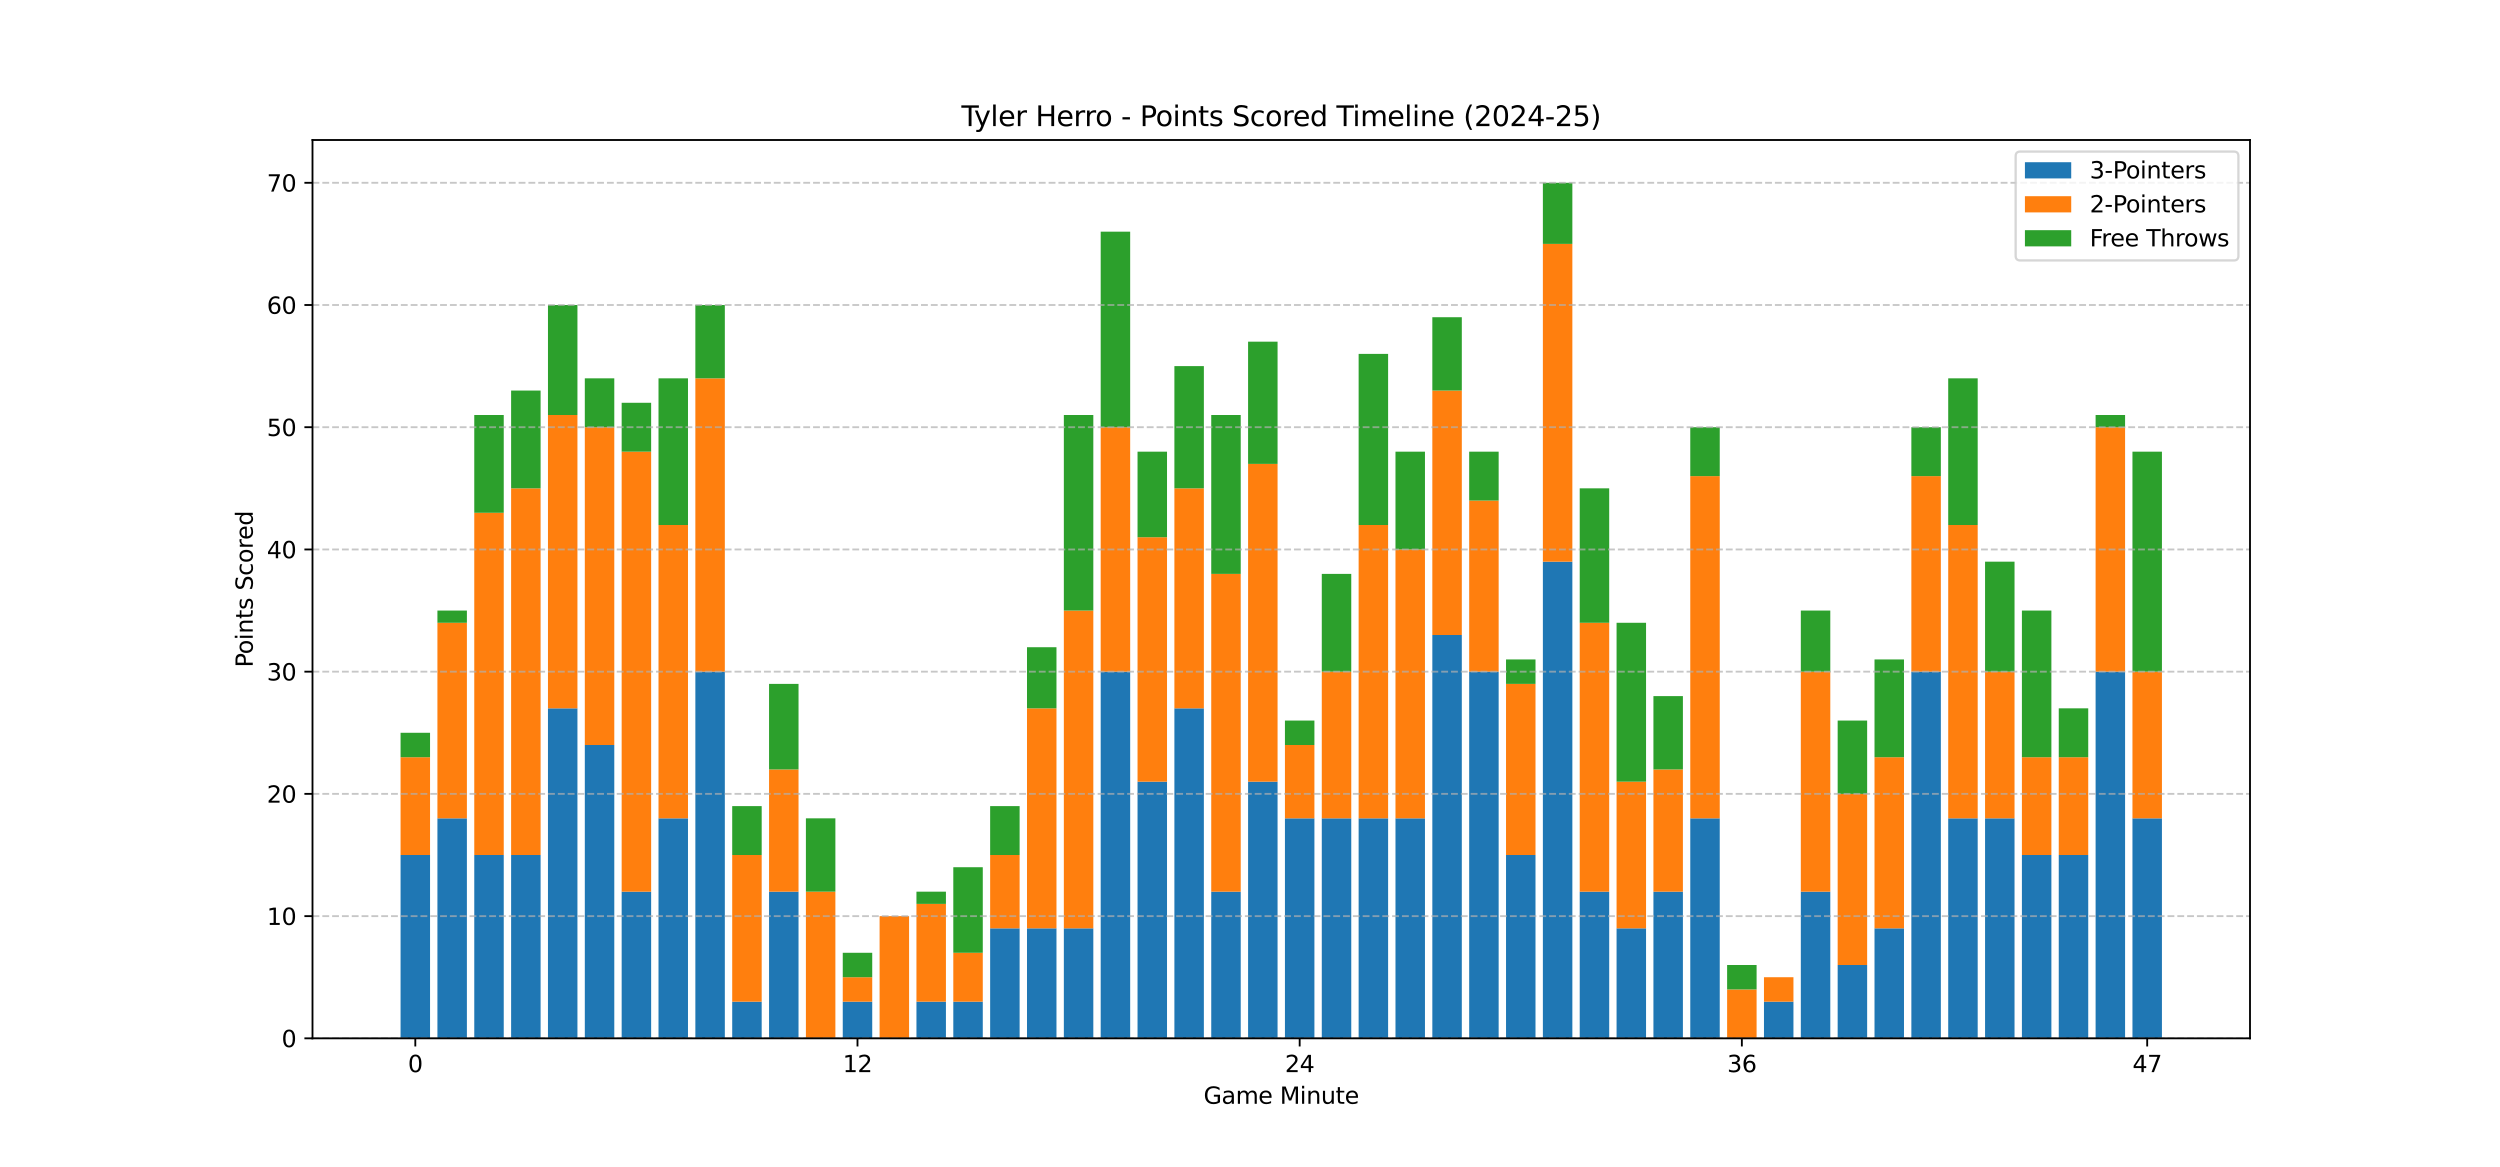 <?xml version="1.0" encoding="utf-8" standalone="no"?>
<!DOCTYPE svg PUBLIC "-//W3C//DTD SVG 1.1//EN"
  "http://www.w3.org/Graphics/SVG/1.1/DTD/svg11.dtd">
<svg xmlns:xlink="http://www.w3.org/1999/xlink" width="1080pt" height="504pt" viewBox="0 0 1080 504" xmlns="http://www.w3.org/2000/svg" version="1.1">
 <defs>
  <style type="text/css">*{stroke-linejoin: round; stroke-linecap: butt}</style>
 </defs>
 <g id="figure_1">
  <g id="patch_1">
   <path d="M 0 504 
L 1080 504 
L 1080 0 
L 0 0 
z
" style="fill: #ffffff"/>
  </g>
  <g id="axes_1">
   <g id="patch_2">
    <path d="M 135 448.56 
L 972 448.56 
L 972 60.48 
L 135 60.48 
z
" style="fill: #ffffff"/>
   </g>
   <g id="patch_3">
    <path d="M 173.045 448.56 
L 185.78 448.56 
L 185.78 369.36 
L 173.045 369.36 
z
" clip-path="url(#p586bae6c2f)" style="fill: #1f77b4"/>
   </g>
   <g id="patch_4">
    <path d="M 188.964 448.56 
L 201.699 448.56 
L 201.699 353.52 
L 188.964 353.52 
z
" clip-path="url(#p586bae6c2f)" style="fill: #1f77b4"/>
   </g>
   <g id="patch_5">
    <path d="M 204.883 448.56 
L 217.618 448.56 
L 217.618 369.36 
L 204.883 369.36 
z
" clip-path="url(#p586bae6c2f)" style="fill: #1f77b4"/>
   </g>
   <g id="patch_6">
    <path d="M 220.801 448.56 
L 233.536 448.56 
L 233.536 369.36 
L 220.801 369.36 
z
" clip-path="url(#p586bae6c2f)" style="fill: #1f77b4"/>
   </g>
   <g id="patch_7">
    <path d="M 236.72 448.56 
L 249.455 448.56 
L 249.455 306 
L 236.72 306 
z
" clip-path="url(#p586bae6c2f)" style="fill: #1f77b4"/>
   </g>
   <g id="patch_8">
    <path d="M 252.638 448.56 
L 265.373 448.56 
L 265.373 321.84 
L 252.638 321.84 
z
" clip-path="url(#p586bae6c2f)" style="fill: #1f77b4"/>
   </g>
   <g id="patch_9">
    <path d="M 268.557 448.56 
L 281.292 448.56 
L 281.292 385.2 
L 268.557 385.2 
z
" clip-path="url(#p586bae6c2f)" style="fill: #1f77b4"/>
   </g>
   <g id="patch_10">
    <path d="M 284.476 448.56 
L 297.211 448.56 
L 297.211 353.52 
L 284.476 353.52 
z
" clip-path="url(#p586bae6c2f)" style="fill: #1f77b4"/>
   </g>
   <g id="patch_11">
    <path d="M 300.394 448.56 
L 313.129 448.56 
L 313.129 290.16 
L 300.394 290.16 
z
" clip-path="url(#p586bae6c2f)" style="fill: #1f77b4"/>
   </g>
   <g id="patch_12">
    <path d="M 316.313 448.56 
L 329.048 448.56 
L 329.048 432.72 
L 316.313 432.72 
z
" clip-path="url(#p586bae6c2f)" style="fill: #1f77b4"/>
   </g>
   <g id="patch_13">
    <path d="M 332.231 448.56 
L 344.966 448.56 
L 344.966 385.2 
L 332.231 385.2 
z
" clip-path="url(#p586bae6c2f)" style="fill: #1f77b4"/>
   </g>
   <g id="patch_14">
    <path d="M 348.15 448.56 
L 360.885 448.56 
L 360.885 448.56 
L 348.15 448.56 
z
" clip-path="url(#p586bae6c2f)" style="fill: #1f77b4"/>
   </g>
   <g id="patch_15">
    <path d="M 364.069 448.56 
L 376.804 448.56 
L 376.804 432.72 
L 364.069 432.72 
z
" clip-path="url(#p586bae6c2f)" style="fill: #1f77b4"/>
   </g>
   <g id="patch_16">
    <path d="M 379.987 448.56 
L 392.722 448.56 
L 392.722 448.56 
L 379.987 448.56 
z
" clip-path="url(#p586bae6c2f)" style="fill: #1f77b4"/>
   </g>
   <g id="patch_17">
    <path d="M 395.906 448.56 
L 408.641 448.56 
L 408.641 432.72 
L 395.906 432.72 
z
" clip-path="url(#p586bae6c2f)" style="fill: #1f77b4"/>
   </g>
   <g id="patch_18">
    <path d="M 411.824 448.56 
L 424.559 448.56 
L 424.559 432.72 
L 411.824 432.72 
z
" clip-path="url(#p586bae6c2f)" style="fill: #1f77b4"/>
   </g>
   <g id="patch_19">
    <path d="M 427.743 448.56 
L 440.478 448.56 
L 440.478 401.04 
L 427.743 401.04 
z
" clip-path="url(#p586bae6c2f)" style="fill: #1f77b4"/>
   </g>
   <g id="patch_20">
    <path d="M 443.662 448.56 
L 456.397 448.56 
L 456.397 401.04 
L 443.662 401.04 
z
" clip-path="url(#p586bae6c2f)" style="fill: #1f77b4"/>
   </g>
   <g id="patch_21">
    <path d="M 459.58 448.56 
L 472.315 448.56 
L 472.315 401.04 
L 459.58 401.04 
z
" clip-path="url(#p586bae6c2f)" style="fill: #1f77b4"/>
   </g>
   <g id="patch_22">
    <path d="M 475.499 448.56 
L 488.234 448.56 
L 488.234 290.16 
L 475.499 290.16 
z
" clip-path="url(#p586bae6c2f)" style="fill: #1f77b4"/>
   </g>
   <g id="patch_23">
    <path d="M 491.417 448.56 
L 504.152 448.56 
L 504.152 337.68 
L 491.417 337.68 
z
" clip-path="url(#p586bae6c2f)" style="fill: #1f77b4"/>
   </g>
   <g id="patch_24">
    <path d="M 507.336 448.56 
L 520.071 448.56 
L 520.071 306 
L 507.336 306 
z
" clip-path="url(#p586bae6c2f)" style="fill: #1f77b4"/>
   </g>
   <g id="patch_25">
    <path d="M 523.255 448.56 
L 535.99 448.56 
L 535.99 385.2 
L 523.255 385.2 
z
" clip-path="url(#p586bae6c2f)" style="fill: #1f77b4"/>
   </g>
   <g id="patch_26">
    <path d="M 539.173 448.56 
L 551.908 448.56 
L 551.908 337.68 
L 539.173 337.68 
z
" clip-path="url(#p586bae6c2f)" style="fill: #1f77b4"/>
   </g>
   <g id="patch_27">
    <path d="M 555.092 448.56 
L 567.827 448.56 
L 567.827 353.52 
L 555.092 353.52 
z
" clip-path="url(#p586bae6c2f)" style="fill: #1f77b4"/>
   </g>
   <g id="patch_28">
    <path d="M 571.01 448.56 
L 583.745 448.56 
L 583.745 353.52 
L 571.01 353.52 
z
" clip-path="url(#p586bae6c2f)" style="fill: #1f77b4"/>
   </g>
   <g id="patch_29">
    <path d="M 586.929 448.56 
L 599.664 448.56 
L 599.664 353.52 
L 586.929 353.52 
z
" clip-path="url(#p586bae6c2f)" style="fill: #1f77b4"/>
   </g>
   <g id="patch_30">
    <path d="M 602.848 448.56 
L 615.583 448.56 
L 615.583 353.52 
L 602.848 353.52 
z
" clip-path="url(#p586bae6c2f)" style="fill: #1f77b4"/>
   </g>
   <g id="patch_31">
    <path d="M 618.766 448.56 
L 631.501 448.56 
L 631.501 274.32 
L 618.766 274.32 
z
" clip-path="url(#p586bae6c2f)" style="fill: #1f77b4"/>
   </g>
   <g id="patch_32">
    <path d="M 634.685 448.56 
L 647.42 448.56 
L 647.42 290.16 
L 634.685 290.16 
z
" clip-path="url(#p586bae6c2f)" style="fill: #1f77b4"/>
   </g>
   <g id="patch_33">
    <path d="M 650.603 448.56 
L 663.338 448.56 
L 663.338 369.36 
L 650.603 369.36 
z
" clip-path="url(#p586bae6c2f)" style="fill: #1f77b4"/>
   </g>
   <g id="patch_34">
    <path d="M 666.522 448.56 
L 679.257 448.56 
L 679.257 242.64 
L 666.522 242.64 
z
" clip-path="url(#p586bae6c2f)" style="fill: #1f77b4"/>
   </g>
   <g id="patch_35">
    <path d="M 682.441 448.56 
L 695.176 448.56 
L 695.176 385.2 
L 682.441 385.2 
z
" clip-path="url(#p586bae6c2f)" style="fill: #1f77b4"/>
   </g>
   <g id="patch_36">
    <path d="M 698.359 448.56 
L 711.094 448.56 
L 711.094 401.04 
L 698.359 401.04 
z
" clip-path="url(#p586bae6c2f)" style="fill: #1f77b4"/>
   </g>
   <g id="patch_37">
    <path d="M 714.278 448.56 
L 727.013 448.56 
L 727.013 385.2 
L 714.278 385.2 
z
" clip-path="url(#p586bae6c2f)" style="fill: #1f77b4"/>
   </g>
   <g id="patch_38">
    <path d="M 730.196 448.56 
L 742.931 448.56 
L 742.931 353.52 
L 730.196 353.52 
z
" clip-path="url(#p586bae6c2f)" style="fill: #1f77b4"/>
   </g>
   <g id="patch_39">
    <path d="M 746.115 448.56 
L 758.85 448.56 
L 758.85 448.56 
L 746.115 448.56 
z
" clip-path="url(#p586bae6c2f)" style="fill: #1f77b4"/>
   </g>
   <g id="patch_40">
    <path d="M 762.034 448.56 
L 774.769 448.56 
L 774.769 432.72 
L 762.034 432.72 
z
" clip-path="url(#p586bae6c2f)" style="fill: #1f77b4"/>
   </g>
   <g id="patch_41">
    <path d="M 777.952 448.56 
L 790.687 448.56 
L 790.687 385.2 
L 777.952 385.2 
z
" clip-path="url(#p586bae6c2f)" style="fill: #1f77b4"/>
   </g>
   <g id="patch_42">
    <path d="M 793.871 448.56 
L 806.606 448.56 
L 806.606 416.88 
L 793.871 416.88 
z
" clip-path="url(#p586bae6c2f)" style="fill: #1f77b4"/>
   </g>
   <g id="patch_43">
    <path d="M 809.789 448.56 
L 822.524 448.56 
L 822.524 401.04 
L 809.789 401.04 
z
" clip-path="url(#p586bae6c2f)" style="fill: #1f77b4"/>
   </g>
   <g id="patch_44">
    <path d="M 825.708 448.56 
L 838.443 448.56 
L 838.443 290.16 
L 825.708 290.16 
z
" clip-path="url(#p586bae6c2f)" style="fill: #1f77b4"/>
   </g>
   <g id="patch_45">
    <path d="M 841.627 448.56 
L 854.362 448.56 
L 854.362 353.52 
L 841.627 353.52 
z
" clip-path="url(#p586bae6c2f)" style="fill: #1f77b4"/>
   </g>
   <g id="patch_46">
    <path d="M 857.545 448.56 
L 870.28 448.56 
L 870.28 353.52 
L 857.545 353.52 
z
" clip-path="url(#p586bae6c2f)" style="fill: #1f77b4"/>
   </g>
   <g id="patch_47">
    <path d="M 873.464 448.56 
L 886.199 448.56 
L 886.199 369.36 
L 873.464 369.36 
z
" clip-path="url(#p586bae6c2f)" style="fill: #1f77b4"/>
   </g>
   <g id="patch_48">
    <path d="M 889.382 448.56 
L 902.117 448.56 
L 902.117 369.36 
L 889.382 369.36 
z
" clip-path="url(#p586bae6c2f)" style="fill: #1f77b4"/>
   </g>
   <g id="patch_49">
    <path d="M 905.301 448.56 
L 918.036 448.56 
L 918.036 290.16 
L 905.301 290.16 
z
" clip-path="url(#p586bae6c2f)" style="fill: #1f77b4"/>
   </g>
   <g id="patch_50">
    <path d="M 921.22 448.56 
L 933.955 448.56 
L 933.955 353.52 
L 921.22 353.52 
z
" clip-path="url(#p586bae6c2f)" style="fill: #1f77b4"/>
   </g>
   <g id="patch_51">
    <path d="M 173.045 369.36 
L 185.78 369.36 
L 185.78 327.12 
L 173.045 327.12 
z
" clip-path="url(#p586bae6c2f)" style="fill: #ff7f0e"/>
   </g>
   <g id="patch_52">
    <path d="M 188.964 353.52 
L 201.699 353.52 
L 201.699 269.04 
L 188.964 269.04 
z
" clip-path="url(#p586bae6c2f)" style="fill: #ff7f0e"/>
   </g>
   <g id="patch_53">
    <path d="M 204.883 369.36 
L 217.618 369.36 
L 217.618 221.52 
L 204.883 221.52 
z
" clip-path="url(#p586bae6c2f)" style="fill: #ff7f0e"/>
   </g>
   <g id="patch_54">
    <path d="M 220.801 369.36 
L 233.536 369.36 
L 233.536 210.96 
L 220.801 210.96 
z
" clip-path="url(#p586bae6c2f)" style="fill: #ff7f0e"/>
   </g>
   <g id="patch_55">
    <path d="M 236.72 306 
L 249.455 306 
L 249.455 179.28 
L 236.72 179.28 
z
" clip-path="url(#p586bae6c2f)" style="fill: #ff7f0e"/>
   </g>
   <g id="patch_56">
    <path d="M 252.638 321.84 
L 265.373 321.84 
L 265.373 184.56 
L 252.638 184.56 
z
" clip-path="url(#p586bae6c2f)" style="fill: #ff7f0e"/>
   </g>
   <g id="patch_57">
    <path d="M 268.557 385.2 
L 281.292 385.2 
L 281.292 195.12 
L 268.557 195.12 
z
" clip-path="url(#p586bae6c2f)" style="fill: #ff7f0e"/>
   </g>
   <g id="patch_58">
    <path d="M 284.476 353.52 
L 297.211 353.52 
L 297.211 226.8 
L 284.476 226.8 
z
" clip-path="url(#p586bae6c2f)" style="fill: #ff7f0e"/>
   </g>
   <g id="patch_59">
    <path d="M 300.394 290.16 
L 313.129 290.16 
L 313.129 163.44 
L 300.394 163.44 
z
" clip-path="url(#p586bae6c2f)" style="fill: #ff7f0e"/>
   </g>
   <g id="patch_60">
    <path d="M 316.313 432.72 
L 329.048 432.72 
L 329.048 369.36 
L 316.313 369.36 
z
" clip-path="url(#p586bae6c2f)" style="fill: #ff7f0e"/>
   </g>
   <g id="patch_61">
    <path d="M 332.231 385.2 
L 344.966 385.2 
L 344.966 332.4 
L 332.231 332.4 
z
" clip-path="url(#p586bae6c2f)" style="fill: #ff7f0e"/>
   </g>
   <g id="patch_62">
    <path d="M 348.15 448.56 
L 360.885 448.56 
L 360.885 385.2 
L 348.15 385.2 
z
" clip-path="url(#p586bae6c2f)" style="fill: #ff7f0e"/>
   </g>
   <g id="patch_63">
    <path d="M 364.069 432.72 
L 376.804 432.72 
L 376.804 422.16 
L 364.069 422.16 
z
" clip-path="url(#p586bae6c2f)" style="fill: #ff7f0e"/>
   </g>
   <g id="patch_64">
    <path d="M 379.987 448.56 
L 392.722 448.56 
L 392.722 395.76 
L 379.987 395.76 
z
" clip-path="url(#p586bae6c2f)" style="fill: #ff7f0e"/>
   </g>
   <g id="patch_65">
    <path d="M 395.906 432.72 
L 408.641 432.72 
L 408.641 390.48 
L 395.906 390.48 
z
" clip-path="url(#p586bae6c2f)" style="fill: #ff7f0e"/>
   </g>
   <g id="patch_66">
    <path d="M 411.824 432.72 
L 424.559 432.72 
L 424.559 411.6 
L 411.824 411.6 
z
" clip-path="url(#p586bae6c2f)" style="fill: #ff7f0e"/>
   </g>
   <g id="patch_67">
    <path d="M 427.743 401.04 
L 440.478 401.04 
L 440.478 369.36 
L 427.743 369.36 
z
" clip-path="url(#p586bae6c2f)" style="fill: #ff7f0e"/>
   </g>
   <g id="patch_68">
    <path d="M 443.662 401.04 
L 456.397 401.04 
L 456.397 306 
L 443.662 306 
z
" clip-path="url(#p586bae6c2f)" style="fill: #ff7f0e"/>
   </g>
   <g id="patch_69">
    <path d="M 459.58 401.04 
L 472.315 401.04 
L 472.315 263.76 
L 459.58 263.76 
z
" clip-path="url(#p586bae6c2f)" style="fill: #ff7f0e"/>
   </g>
   <g id="patch_70">
    <path d="M 475.499 290.16 
L 488.234 290.16 
L 488.234 184.56 
L 475.499 184.56 
z
" clip-path="url(#p586bae6c2f)" style="fill: #ff7f0e"/>
   </g>
   <g id="patch_71">
    <path d="M 491.417 337.68 
L 504.152 337.68 
L 504.152 232.08 
L 491.417 232.08 
z
" clip-path="url(#p586bae6c2f)" style="fill: #ff7f0e"/>
   </g>
   <g id="patch_72">
    <path d="M 507.336 306 
L 520.071 306 
L 520.071 210.96 
L 507.336 210.96 
z
" clip-path="url(#p586bae6c2f)" style="fill: #ff7f0e"/>
   </g>
   <g id="patch_73">
    <path d="M 523.255 385.2 
L 535.99 385.2 
L 535.99 247.92 
L 523.255 247.92 
z
" clip-path="url(#p586bae6c2f)" style="fill: #ff7f0e"/>
   </g>
   <g id="patch_74">
    <path d="M 539.173 337.68 
L 551.908 337.68 
L 551.908 200.4 
L 539.173 200.4 
z
" clip-path="url(#p586bae6c2f)" style="fill: #ff7f0e"/>
   </g>
   <g id="patch_75">
    <path d="M 555.092 353.52 
L 567.827 353.52 
L 567.827 321.84 
L 555.092 321.84 
z
" clip-path="url(#p586bae6c2f)" style="fill: #ff7f0e"/>
   </g>
   <g id="patch_76">
    <path d="M 571.01 353.52 
L 583.745 353.52 
L 583.745 290.16 
L 571.01 290.16 
z
" clip-path="url(#p586bae6c2f)" style="fill: #ff7f0e"/>
   </g>
   <g id="patch_77">
    <path d="M 586.929 353.52 
L 599.664 353.52 
L 599.664 226.8 
L 586.929 226.8 
z
" clip-path="url(#p586bae6c2f)" style="fill: #ff7f0e"/>
   </g>
   <g id="patch_78">
    <path d="M 602.848 353.52 
L 615.583 353.52 
L 615.583 237.36 
L 602.848 237.36 
z
" clip-path="url(#p586bae6c2f)" style="fill: #ff7f0e"/>
   </g>
   <g id="patch_79">
    <path d="M 618.766 274.32 
L 631.501 274.32 
L 631.501 168.72 
L 618.766 168.72 
z
" clip-path="url(#p586bae6c2f)" style="fill: #ff7f0e"/>
   </g>
   <g id="patch_80">
    <path d="M 634.685 290.16 
L 647.42 290.16 
L 647.42 216.24 
L 634.685 216.24 
z
" clip-path="url(#p586bae6c2f)" style="fill: #ff7f0e"/>
   </g>
   <g id="patch_81">
    <path d="M 650.603 369.36 
L 663.338 369.36 
L 663.338 295.44 
L 650.603 295.44 
z
" clip-path="url(#p586bae6c2f)" style="fill: #ff7f0e"/>
   </g>
   <g id="patch_82">
    <path d="M 666.522 242.64 
L 679.257 242.64 
L 679.257 105.36 
L 666.522 105.36 
z
" clip-path="url(#p586bae6c2f)" style="fill: #ff7f0e"/>
   </g>
   <g id="patch_83">
    <path d="M 682.441 385.2 
L 695.176 385.2 
L 695.176 269.04 
L 682.441 269.04 
z
" clip-path="url(#p586bae6c2f)" style="fill: #ff7f0e"/>
   </g>
   <g id="patch_84">
    <path d="M 698.359 401.04 
L 711.094 401.04 
L 711.094 337.68 
L 698.359 337.68 
z
" clip-path="url(#p586bae6c2f)" style="fill: #ff7f0e"/>
   </g>
   <g id="patch_85">
    <path d="M 714.278 385.2 
L 727.013 385.2 
L 727.013 332.4 
L 714.278 332.4 
z
" clip-path="url(#p586bae6c2f)" style="fill: #ff7f0e"/>
   </g>
   <g id="patch_86">
    <path d="M 730.196 353.52 
L 742.931 353.52 
L 742.931 205.68 
L 730.196 205.68 
z
" clip-path="url(#p586bae6c2f)" style="fill: #ff7f0e"/>
   </g>
   <g id="patch_87">
    <path d="M 746.115 448.56 
L 758.85 448.56 
L 758.85 427.44 
L 746.115 427.44 
z
" clip-path="url(#p586bae6c2f)" style="fill: #ff7f0e"/>
   </g>
   <g id="patch_88">
    <path d="M 762.034 432.72 
L 774.769 432.72 
L 774.769 422.16 
L 762.034 422.16 
z
" clip-path="url(#p586bae6c2f)" style="fill: #ff7f0e"/>
   </g>
   <g id="patch_89">
    <path d="M 777.952 385.2 
L 790.687 385.2 
L 790.687 290.16 
L 777.952 290.16 
z
" clip-path="url(#p586bae6c2f)" style="fill: #ff7f0e"/>
   </g>
   <g id="patch_90">
    <path d="M 793.871 416.88 
L 806.606 416.88 
L 806.606 342.96 
L 793.871 342.96 
z
" clip-path="url(#p586bae6c2f)" style="fill: #ff7f0e"/>
   </g>
   <g id="patch_91">
    <path d="M 809.789 401.04 
L 822.524 401.04 
L 822.524 327.12 
L 809.789 327.12 
z
" clip-path="url(#p586bae6c2f)" style="fill: #ff7f0e"/>
   </g>
   <g id="patch_92">
    <path d="M 825.708 290.16 
L 838.443 290.16 
L 838.443 205.68 
L 825.708 205.68 
z
" clip-path="url(#p586bae6c2f)" style="fill: #ff7f0e"/>
   </g>
   <g id="patch_93">
    <path d="M 841.627 353.52 
L 854.362 353.52 
L 854.362 226.8 
L 841.627 226.8 
z
" clip-path="url(#p586bae6c2f)" style="fill: #ff7f0e"/>
   </g>
   <g id="patch_94">
    <path d="M 857.545 353.52 
L 870.28 353.52 
L 870.28 290.16 
L 857.545 290.16 
z
" clip-path="url(#p586bae6c2f)" style="fill: #ff7f0e"/>
   </g>
   <g id="patch_95">
    <path d="M 873.464 369.36 
L 886.199 369.36 
L 886.199 327.12 
L 873.464 327.12 
z
" clip-path="url(#p586bae6c2f)" style="fill: #ff7f0e"/>
   </g>
   <g id="patch_96">
    <path d="M 889.382 369.36 
L 902.117 369.36 
L 902.117 327.12 
L 889.382 327.12 
z
" clip-path="url(#p586bae6c2f)" style="fill: #ff7f0e"/>
   </g>
   <g id="patch_97">
    <path d="M 905.301 290.16 
L 918.036 290.16 
L 918.036 184.56 
L 905.301 184.56 
z
" clip-path="url(#p586bae6c2f)" style="fill: #ff7f0e"/>
   </g>
   <g id="patch_98">
    <path d="M 921.22 353.52 
L 933.955 353.52 
L 933.955 290.16 
L 921.22 290.16 
z
" clip-path="url(#p586bae6c2f)" style="fill: #ff7f0e"/>
   </g>
   <g id="patch_99">
    <path d="M 173.045 327.12 
L 185.78 327.12 
L 185.78 316.56 
L 173.045 316.56 
z
" clip-path="url(#p586bae6c2f)" style="fill: #2ca02c"/>
   </g>
   <g id="patch_100">
    <path d="M 188.964 269.04 
L 201.699 269.04 
L 201.699 263.76 
L 188.964 263.76 
z
" clip-path="url(#p586bae6c2f)" style="fill: #2ca02c"/>
   </g>
   <g id="patch_101">
    <path d="M 204.883 221.52 
L 217.618 221.52 
L 217.618 179.28 
L 204.883 179.28 
z
" clip-path="url(#p586bae6c2f)" style="fill: #2ca02c"/>
   </g>
   <g id="patch_102">
    <path d="M 220.801 210.96 
L 233.536 210.96 
L 233.536 168.72 
L 220.801 168.72 
z
" clip-path="url(#p586bae6c2f)" style="fill: #2ca02c"/>
   </g>
   <g id="patch_103">
    <path d="M 236.72 179.28 
L 249.455 179.28 
L 249.455 131.76 
L 236.72 131.76 
z
" clip-path="url(#p586bae6c2f)" style="fill: #2ca02c"/>
   </g>
   <g id="patch_104">
    <path d="M 252.638 184.56 
L 265.373 184.56 
L 265.373 163.44 
L 252.638 163.44 
z
" clip-path="url(#p586bae6c2f)" style="fill: #2ca02c"/>
   </g>
   <g id="patch_105">
    <path d="M 268.557 195.12 
L 281.292 195.12 
L 281.292 174 
L 268.557 174 
z
" clip-path="url(#p586bae6c2f)" style="fill: #2ca02c"/>
   </g>
   <g id="patch_106">
    <path d="M 284.476 226.8 
L 297.211 226.8 
L 297.211 163.44 
L 284.476 163.44 
z
" clip-path="url(#p586bae6c2f)" style="fill: #2ca02c"/>
   </g>
   <g id="patch_107">
    <path d="M 300.394 163.44 
L 313.129 163.44 
L 313.129 131.76 
L 300.394 131.76 
z
" clip-path="url(#p586bae6c2f)" style="fill: #2ca02c"/>
   </g>
   <g id="patch_108">
    <path d="M 316.313 369.36 
L 329.048 369.36 
L 329.048 348.24 
L 316.313 348.24 
z
" clip-path="url(#p586bae6c2f)" style="fill: #2ca02c"/>
   </g>
   <g id="patch_109">
    <path d="M 332.231 332.4 
L 344.966 332.4 
L 344.966 295.44 
L 332.231 295.44 
z
" clip-path="url(#p586bae6c2f)" style="fill: #2ca02c"/>
   </g>
   <g id="patch_110">
    <path d="M 348.15 385.2 
L 360.885 385.2 
L 360.885 353.52 
L 348.15 353.52 
z
" clip-path="url(#p586bae6c2f)" style="fill: #2ca02c"/>
   </g>
   <g id="patch_111">
    <path d="M 364.069 422.16 
L 376.804 422.16 
L 376.804 411.6 
L 364.069 411.6 
z
" clip-path="url(#p586bae6c2f)" style="fill: #2ca02c"/>
   </g>
   <g id="patch_112">
    <path d="M 379.987 395.76 
L 392.722 395.76 
L 392.722 395.76 
L 379.987 395.76 
z
" clip-path="url(#p586bae6c2f)" style="fill: #2ca02c"/>
   </g>
   <g id="patch_113">
    <path d="M 395.906 390.48 
L 408.641 390.48 
L 408.641 385.2 
L 395.906 385.2 
z
" clip-path="url(#p586bae6c2f)" style="fill: #2ca02c"/>
   </g>
   <g id="patch_114">
    <path d="M 411.824 411.6 
L 424.559 411.6 
L 424.559 374.64 
L 411.824 374.64 
z
" clip-path="url(#p586bae6c2f)" style="fill: #2ca02c"/>
   </g>
   <g id="patch_115">
    <path d="M 427.743 369.36 
L 440.478 369.36 
L 440.478 348.24 
L 427.743 348.24 
z
" clip-path="url(#p586bae6c2f)" style="fill: #2ca02c"/>
   </g>
   <g id="patch_116">
    <path d="M 443.662 306 
L 456.397 306 
L 456.397 279.6 
L 443.662 279.6 
z
" clip-path="url(#p586bae6c2f)" style="fill: #2ca02c"/>
   </g>
   <g id="patch_117">
    <path d="M 459.58 263.76 
L 472.315 263.76 
L 472.315 179.28 
L 459.58 179.28 
z
" clip-path="url(#p586bae6c2f)" style="fill: #2ca02c"/>
   </g>
   <g id="patch_118">
    <path d="M 475.499 184.56 
L 488.234 184.56 
L 488.234 100.08 
L 475.499 100.08 
z
" clip-path="url(#p586bae6c2f)" style="fill: #2ca02c"/>
   </g>
   <g id="patch_119">
    <path d="M 491.417 232.08 
L 504.152 232.08 
L 504.152 195.12 
L 491.417 195.12 
z
" clip-path="url(#p586bae6c2f)" style="fill: #2ca02c"/>
   </g>
   <g id="patch_120">
    <path d="M 507.336 210.96 
L 520.071 210.96 
L 520.071 158.16 
L 507.336 158.16 
z
" clip-path="url(#p586bae6c2f)" style="fill: #2ca02c"/>
   </g>
   <g id="patch_121">
    <path d="M 523.255 247.92 
L 535.99 247.92 
L 535.99 179.28 
L 523.255 179.28 
z
" clip-path="url(#p586bae6c2f)" style="fill: #2ca02c"/>
   </g>
   <g id="patch_122">
    <path d="M 539.173 200.4 
L 551.908 200.4 
L 551.908 147.6 
L 539.173 147.6 
z
" clip-path="url(#p586bae6c2f)" style="fill: #2ca02c"/>
   </g>
   <g id="patch_123">
    <path d="M 555.092 321.84 
L 567.827 321.84 
L 567.827 311.28 
L 555.092 311.28 
z
" clip-path="url(#p586bae6c2f)" style="fill: #2ca02c"/>
   </g>
   <g id="patch_124">
    <path d="M 571.01 290.16 
L 583.745 290.16 
L 583.745 247.92 
L 571.01 247.92 
z
" clip-path="url(#p586bae6c2f)" style="fill: #2ca02c"/>
   </g>
   <g id="patch_125">
    <path d="M 586.929 226.8 
L 599.664 226.8 
L 599.664 152.88 
L 586.929 152.88 
z
" clip-path="url(#p586bae6c2f)" style="fill: #2ca02c"/>
   </g>
   <g id="patch_126">
    <path d="M 602.848 237.36 
L 615.583 237.36 
L 615.583 195.12 
L 602.848 195.12 
z
" clip-path="url(#p586bae6c2f)" style="fill: #2ca02c"/>
   </g>
   <g id="patch_127">
    <path d="M 618.766 168.72 
L 631.501 168.72 
L 631.501 137.04 
L 618.766 137.04 
z
" clip-path="url(#p586bae6c2f)" style="fill: #2ca02c"/>
   </g>
   <g id="patch_128">
    <path d="M 634.685 216.24 
L 647.42 216.24 
L 647.42 195.12 
L 634.685 195.12 
z
" clip-path="url(#p586bae6c2f)" style="fill: #2ca02c"/>
   </g>
   <g id="patch_129">
    <path d="M 650.603 295.44 
L 663.338 295.44 
L 663.338 284.88 
L 650.603 284.88 
z
" clip-path="url(#p586bae6c2f)" style="fill: #2ca02c"/>
   </g>
   <g id="patch_130">
    <path d="M 666.522 105.36 
L 679.257 105.36 
L 679.257 78.96 
L 666.522 78.96 
z
" clip-path="url(#p586bae6c2f)" style="fill: #2ca02c"/>
   </g>
   <g id="patch_131">
    <path d="M 682.441 269.04 
L 695.176 269.04 
L 695.176 210.96 
L 682.441 210.96 
z
" clip-path="url(#p586bae6c2f)" style="fill: #2ca02c"/>
   </g>
   <g id="patch_132">
    <path d="M 698.359 337.68 
L 711.094 337.68 
L 711.094 269.04 
L 698.359 269.04 
z
" clip-path="url(#p586bae6c2f)" style="fill: #2ca02c"/>
   </g>
   <g id="patch_133">
    <path d="M 714.278 332.4 
L 727.013 332.4 
L 727.013 300.72 
L 714.278 300.72 
z
" clip-path="url(#p586bae6c2f)" style="fill: #2ca02c"/>
   </g>
   <g id="patch_134">
    <path d="M 730.196 205.68 
L 742.931 205.68 
L 742.931 184.56 
L 730.196 184.56 
z
" clip-path="url(#p586bae6c2f)" style="fill: #2ca02c"/>
   </g>
   <g id="patch_135">
    <path d="M 746.115 427.44 
L 758.85 427.44 
L 758.85 416.88 
L 746.115 416.88 
z
" clip-path="url(#p586bae6c2f)" style="fill: #2ca02c"/>
   </g>
   <g id="patch_136">
    <path d="M 762.034 422.16 
L 774.769 422.16 
L 774.769 422.16 
L 762.034 422.16 
z
" clip-path="url(#p586bae6c2f)" style="fill: #2ca02c"/>
   </g>
   <g id="patch_137">
    <path d="M 777.952 290.16 
L 790.687 290.16 
L 790.687 263.76 
L 777.952 263.76 
z
" clip-path="url(#p586bae6c2f)" style="fill: #2ca02c"/>
   </g>
   <g id="patch_138">
    <path d="M 793.871 342.96 
L 806.606 342.96 
L 806.606 311.28 
L 793.871 311.28 
z
" clip-path="url(#p586bae6c2f)" style="fill: #2ca02c"/>
   </g>
   <g id="patch_139">
    <path d="M 809.789 327.12 
L 822.524 327.12 
L 822.524 284.88 
L 809.789 284.88 
z
" clip-path="url(#p586bae6c2f)" style="fill: #2ca02c"/>
   </g>
   <g id="patch_140">
    <path d="M 825.708 205.68 
L 838.443 205.68 
L 838.443 184.56 
L 825.708 184.56 
z
" clip-path="url(#p586bae6c2f)" style="fill: #2ca02c"/>
   </g>
   <g id="patch_141">
    <path d="M 841.627 226.8 
L 854.362 226.8 
L 854.362 163.44 
L 841.627 163.44 
z
" clip-path="url(#p586bae6c2f)" style="fill: #2ca02c"/>
   </g>
   <g id="patch_142">
    <path d="M 857.545 290.16 
L 870.28 290.16 
L 870.28 242.64 
L 857.545 242.64 
z
" clip-path="url(#p586bae6c2f)" style="fill: #2ca02c"/>
   </g>
   <g id="patch_143">
    <path d="M 873.464 327.12 
L 886.199 327.12 
L 886.199 263.76 
L 873.464 263.76 
z
" clip-path="url(#p586bae6c2f)" style="fill: #2ca02c"/>
   </g>
   <g id="patch_144">
    <path d="M 889.382 327.12 
L 902.117 327.12 
L 902.117 306 
L 889.382 306 
z
" clip-path="url(#p586bae6c2f)" style="fill: #2ca02c"/>
   </g>
   <g id="patch_145">
    <path d="M 905.301 184.56 
L 918.036 184.56 
L 918.036 179.28 
L 905.301 179.28 
z
" clip-path="url(#p586bae6c2f)" style="fill: #2ca02c"/>
   </g>
   <g id="patch_146">
    <path d="M 921.22 290.16 
L 933.955 290.16 
L 933.955 195.12 
L 921.22 195.12 
z
" clip-path="url(#p586bae6c2f)" style="fill: #2ca02c"/>
   </g>
   <g id="matplotlib.axis_1">
    <g id="xtick_1">
     <g id="line2d_1">
      <defs>
       <path id="m7e1a01938c" d="M 0 0 
L 0 3.5 
" style="stroke: #000000; stroke-width: 0.8"/>
      </defs>
      <g>
       <use xlink:href="#m7e1a01938c" x="179.413" y="448.56" style="stroke: #000000; stroke-width: 0.8"/>
      </g>
     </g>
     <g id="text_1">
      <!-- 0 -->
      <g transform="translate(176.232 463.158) scale(0.1 -0.1)">
       <defs>
        <path id="DejaVuSans-30" d="M 2034 4250 
Q 1547 4250 1301 3770 
Q 1056 3291 1056 2328 
Q 1056 1369 1301 889 
Q 1547 409 2034 409 
Q 2525 409 2770 889 
Q 3016 1369 3016 2328 
Q 3016 3291 2770 3770 
Q 2525 4250 2034 4250 
z
M 2034 4750 
Q 2819 4750 3233 4129 
Q 3647 3509 3647 2328 
Q 3647 1150 3233 529 
Q 2819 -91 2034 -91 
Q 1250 -91 836 529 
Q 422 1150 422 2328 
Q 422 3509 836 4129 
Q 1250 4750 2034 4750 
z
" transform="scale(0.016)"/>
       </defs>
       <use xlink:href="#DejaVuSans-30"/>
      </g>
     </g>
    </g>
    <g id="xtick_2">
     <g id="line2d_2">
      <g>
       <use xlink:href="#m7e1a01938c" x="370.436" y="448.56" style="stroke: #000000; stroke-width: 0.8"/>
      </g>
     </g>
     <g id="text_2">
      <!-- 12 -->
      <g transform="translate(364.074 463.158) scale(0.1 -0.1)">
       <defs>
        <path id="DejaVuSans-31" d="M 794 531 
L 1825 531 
L 1825 4091 
L 703 3866 
L 703 4441 
L 1819 4666 
L 2450 4666 
L 2450 531 
L 3481 531 
L 3481 0 
L 794 0 
L 794 531 
z
" transform="scale(0.016)"/>
        <path id="DejaVuSans-32" d="M 1228 531 
L 3431 531 
L 3431 0 
L 469 0 
L 469 531 
Q 828 903 1448 1529 
Q 2069 2156 2228 2338 
Q 2531 2678 2651 2914 
Q 2772 3150 2772 3378 
Q 2772 3750 2511 3984 
Q 2250 4219 1831 4219 
Q 1534 4219 1204 4116 
Q 875 4013 500 3803 
L 500 4441 
Q 881 4594 1212 4672 
Q 1544 4750 1819 4750 
Q 2544 4750 2975 4387 
Q 3406 4025 3406 3419 
Q 3406 3131 3298 2873 
Q 3191 2616 2906 2266 
Q 2828 2175 2409 1742 
Q 1991 1309 1228 531 
z
" transform="scale(0.016)"/>
       </defs>
       <use xlink:href="#DejaVuSans-31"/>
       <use xlink:href="#DejaVuSans-32" transform="translate(63.623 0)"/>
      </g>
     </g>
    </g>
    <g id="xtick_3">
     <g id="line2d_3">
      <g>
       <use xlink:href="#m7e1a01938c" x="561.459" y="448.56" style="stroke: #000000; stroke-width: 0.8"/>
      </g>
     </g>
     <g id="text_3">
      <!-- 24 -->
      <g transform="translate(555.097 463.158) scale(0.1 -0.1)">
       <defs>
        <path id="DejaVuSans-34" d="M 2419 4116 
L 825 1625 
L 2419 1625 
L 2419 4116 
z
M 2253 4666 
L 3047 4666 
L 3047 1625 
L 3713 1625 
L 3713 1100 
L 3047 1100 
L 3047 0 
L 2419 0 
L 2419 1100 
L 313 1100 
L 313 1709 
L 2253 4666 
z
" transform="scale(0.016)"/>
       </defs>
       <use xlink:href="#DejaVuSans-32"/>
       <use xlink:href="#DejaVuSans-34" transform="translate(63.623 0)"/>
      </g>
     </g>
    </g>
    <g id="xtick_4">
     <g id="line2d_4">
      <g>
       <use xlink:href="#m7e1a01938c" x="752.483" y="448.56" style="stroke: #000000; stroke-width: 0.8"/>
      </g>
     </g>
     <g id="text_4">
      <!-- 36 -->
      <g transform="translate(746.12 463.158) scale(0.1 -0.1)">
       <defs>
        <path id="DejaVuSans-33" d="M 2597 2516 
Q 3050 2419 3304 2112 
Q 3559 1806 3559 1356 
Q 3559 666 3084 287 
Q 2609 -91 1734 -91 
Q 1441 -91 1130 -33 
Q 819 25 488 141 
L 488 750 
Q 750 597 1062 519 
Q 1375 441 1716 441 
Q 2309 441 2620 675 
Q 2931 909 2931 1356 
Q 2931 1769 2642 2001 
Q 2353 2234 1838 2234 
L 1294 2234 
L 1294 2753 
L 1863 2753 
Q 2328 2753 2575 2939 
Q 2822 3125 2822 3475 
Q 2822 3834 2567 4026 
Q 2313 4219 1838 4219 
Q 1578 4219 1281 4162 
Q 984 4106 628 3988 
L 628 4550 
Q 988 4650 1302 4700 
Q 1616 4750 1894 4750 
Q 2613 4750 3031 4423 
Q 3450 4097 3450 3541 
Q 3450 3153 3228 2886 
Q 3006 2619 2597 2516 
z
" transform="scale(0.016)"/>
        <path id="DejaVuSans-36" d="M 2113 2584 
Q 1688 2584 1439 2293 
Q 1191 2003 1191 1497 
Q 1191 994 1439 701 
Q 1688 409 2113 409 
Q 2538 409 2786 701 
Q 3034 994 3034 1497 
Q 3034 2003 2786 2293 
Q 2538 2584 2113 2584 
z
M 3366 4563 
L 3366 3988 
Q 3128 4100 2886 4159 
Q 2644 4219 2406 4219 
Q 1781 4219 1451 3797 
Q 1122 3375 1075 2522 
Q 1259 2794 1537 2939 
Q 1816 3084 2150 3084 
Q 2853 3084 3261 2657 
Q 3669 2231 3669 1497 
Q 3669 778 3244 343 
Q 2819 -91 2113 -91 
Q 1303 -91 875 529 
Q 447 1150 447 2328 
Q 447 3434 972 4092 
Q 1497 4750 2381 4750 
Q 2619 4750 2861 4703 
Q 3103 4656 3366 4563 
z
" transform="scale(0.016)"/>
       </defs>
       <use xlink:href="#DejaVuSans-33"/>
       <use xlink:href="#DejaVuSans-36" transform="translate(63.623 0)"/>
      </g>
     </g>
    </g>
    <g id="xtick_5">
     <g id="line2d_5">
      <g>
       <use xlink:href="#m7e1a01938c" x="927.587" y="448.56" style="stroke: #000000; stroke-width: 0.8"/>
      </g>
     </g>
     <g id="text_5">
      <!-- 47 -->
      <g transform="translate(921.225 463.158) scale(0.1 -0.1)">
       <defs>
        <path id="DejaVuSans-37" d="M 525 4666 
L 3525 4666 
L 3525 4397 
L 1831 0 
L 1172 0 
L 2766 4134 
L 525 4134 
L 525 4666 
z
" transform="scale(0.016)"/>
       </defs>
       <use xlink:href="#DejaVuSans-34"/>
       <use xlink:href="#DejaVuSans-37" transform="translate(63.623 0)"/>
      </g>
     </g>
    </g>
    <g id="text_6">
     <!-- Game Minute -->
     <g transform="translate(519.948 476.837) scale(0.1 -0.1)">
      <defs>
       <path id="DejaVuSans-47" d="M 3809 666 
L 3809 1919 
L 2778 1919 
L 2778 2438 
L 4434 2438 
L 4434 434 
Q 4069 175 3628 42 
Q 3188 -91 2688 -91 
Q 1594 -91 976 548 
Q 359 1188 359 2328 
Q 359 3472 976 4111 
Q 1594 4750 2688 4750 
Q 3144 4750 3555 4637 
Q 3966 4525 4313 4306 
L 4313 3634 
Q 3963 3931 3569 4081 
Q 3175 4231 2741 4231 
Q 1884 4231 1454 3753 
Q 1025 3275 1025 2328 
Q 1025 1384 1454 906 
Q 1884 428 2741 428 
Q 3075 428 3337 486 
Q 3600 544 3809 666 
z
" transform="scale(0.016)"/>
       <path id="DejaVuSans-61" d="M 2194 1759 
Q 1497 1759 1228 1600 
Q 959 1441 959 1056 
Q 959 750 1161 570 
Q 1363 391 1709 391 
Q 2188 391 2477 730 
Q 2766 1069 2766 1631 
L 2766 1759 
L 2194 1759 
z
M 3341 1997 
L 3341 0 
L 2766 0 
L 2766 531 
Q 2569 213 2275 61 
Q 1981 -91 1556 -91 
Q 1019 -91 701 211 
Q 384 513 384 1019 
Q 384 1609 779 1909 
Q 1175 2209 1959 2209 
L 2766 2209 
L 2766 2266 
Q 2766 2663 2505 2880 
Q 2244 3097 1772 3097 
Q 1472 3097 1187 3025 
Q 903 2953 641 2809 
L 641 3341 
Q 956 3463 1253 3523 
Q 1550 3584 1831 3584 
Q 2591 3584 2966 3190 
Q 3341 2797 3341 1997 
z
" transform="scale(0.016)"/>
       <path id="DejaVuSans-6d" d="M 3328 2828 
Q 3544 3216 3844 3400 
Q 4144 3584 4550 3584 
Q 5097 3584 5394 3201 
Q 5691 2819 5691 2113 
L 5691 0 
L 5113 0 
L 5113 2094 
Q 5113 2597 4934 2840 
Q 4756 3084 4391 3084 
Q 3944 3084 3684 2787 
Q 3425 2491 3425 1978 
L 3425 0 
L 2847 0 
L 2847 2094 
Q 2847 2600 2669 2842 
Q 2491 3084 2119 3084 
Q 1678 3084 1418 2786 
Q 1159 2488 1159 1978 
L 1159 0 
L 581 0 
L 581 3500 
L 1159 3500 
L 1159 2956 
Q 1356 3278 1631 3431 
Q 1906 3584 2284 3584 
Q 2666 3584 2933 3390 
Q 3200 3197 3328 2828 
z
" transform="scale(0.016)"/>
       <path id="DejaVuSans-65" d="M 3597 1894 
L 3597 1613 
L 953 1613 
Q 991 1019 1311 708 
Q 1631 397 2203 397 
Q 2534 397 2845 478 
Q 3156 559 3463 722 
L 3463 178 
Q 3153 47 2828 -22 
Q 2503 -91 2169 -91 
Q 1331 -91 842 396 
Q 353 884 353 1716 
Q 353 2575 817 3079 
Q 1281 3584 2069 3584 
Q 2775 3584 3186 3129 
Q 3597 2675 3597 1894 
z
M 3022 2063 
Q 3016 2534 2758 2815 
Q 2500 3097 2075 3097 
Q 1594 3097 1305 2825 
Q 1016 2553 972 2059 
L 3022 2063 
z
" transform="scale(0.016)"/>
       <path id="DejaVuSans-20" transform="scale(0.016)"/>
       <path id="DejaVuSans-4d" d="M 628 4666 
L 1569 4666 
L 2759 1491 
L 3956 4666 
L 4897 4666 
L 4897 0 
L 4281 0 
L 4281 4097 
L 3078 897 
L 2444 897 
L 1241 4097 
L 1241 0 
L 628 0 
L 628 4666 
z
" transform="scale(0.016)"/>
       <path id="DejaVuSans-69" d="M 603 3500 
L 1178 3500 
L 1178 0 
L 603 0 
L 603 3500 
z
M 603 4863 
L 1178 4863 
L 1178 4134 
L 603 4134 
L 603 4863 
z
" transform="scale(0.016)"/>
       <path id="DejaVuSans-6e" d="M 3513 2113 
L 3513 0 
L 2938 0 
L 2938 2094 
Q 2938 2591 2744 2837 
Q 2550 3084 2163 3084 
Q 1697 3084 1428 2787 
Q 1159 2491 1159 1978 
L 1159 0 
L 581 0 
L 581 3500 
L 1159 3500 
L 1159 2956 
Q 1366 3272 1645 3428 
Q 1925 3584 2291 3584 
Q 2894 3584 3203 3211 
Q 3513 2838 3513 2113 
z
" transform="scale(0.016)"/>
       <path id="DejaVuSans-75" d="M 544 1381 
L 544 3500 
L 1119 3500 
L 1119 1403 
Q 1119 906 1312 657 
Q 1506 409 1894 409 
Q 2359 409 2629 706 
Q 2900 1003 2900 1516 
L 2900 3500 
L 3475 3500 
L 3475 0 
L 2900 0 
L 2900 538 
Q 2691 219 2414 64 
Q 2138 -91 1772 -91 
Q 1169 -91 856 284 
Q 544 659 544 1381 
z
M 1991 3584 
L 1991 3584 
z
" transform="scale(0.016)"/>
       <path id="DejaVuSans-74" d="M 1172 4494 
L 1172 3500 
L 2356 3500 
L 2356 3053 
L 1172 3053 
L 1172 1153 
Q 1172 725 1289 603 
Q 1406 481 1766 481 
L 2356 481 
L 2356 0 
L 1766 0 
Q 1100 0 847 248 
Q 594 497 594 1153 
L 594 3053 
L 172 3053 
L 172 3500 
L 594 3500 
L 594 4494 
L 1172 4494 
z
" transform="scale(0.016)"/>
      </defs>
      <use xlink:href="#DejaVuSans-47"/>
      <use xlink:href="#DejaVuSans-61" transform="translate(77.49 0)"/>
      <use xlink:href="#DejaVuSans-6d" transform="translate(138.77 0)"/>
      <use xlink:href="#DejaVuSans-65" transform="translate(236.182 0)"/>
      <use xlink:href="#DejaVuSans-20" transform="translate(297.705 0)"/>
      <use xlink:href="#DejaVuSans-4d" transform="translate(329.492 0)"/>
      <use xlink:href="#DejaVuSans-69" transform="translate(415.771 0)"/>
      <use xlink:href="#DejaVuSans-6e" transform="translate(443.555 0)"/>
      <use xlink:href="#DejaVuSans-75" transform="translate(506.934 0)"/>
      <use xlink:href="#DejaVuSans-74" transform="translate(570.312 0)"/>
      <use xlink:href="#DejaVuSans-65" transform="translate(609.521 0)"/>
     </g>
    </g>
   </g>
   <g id="matplotlib.axis_2">
    <g id="ytick_1">
     <g id="line2d_6">
      <path d="M 135 448.56 
L 972 448.56 
" clip-path="url(#p586bae6c2f)" style="fill: none; stroke-dasharray: 2.96,1.28; stroke-dashoffset: 0; stroke: #b0b0b0; stroke-opacity: 0.7; stroke-width: 0.8"/>
     </g>
     <g id="line2d_7">
      <defs>
       <path id="mdcf1c0cfe9" d="M 0 0 
L -3.5 0 
" style="stroke: #000000; stroke-width: 0.8"/>
      </defs>
      <g>
       <use xlink:href="#mdcf1c0cfe9" x="135" y="448.56" style="stroke: #000000; stroke-width: 0.8"/>
      </g>
     </g>
     <g id="text_7">
      <!-- 0 -->
      <g transform="translate(121.638 452.359) scale(0.1 -0.1)">
       <use xlink:href="#DejaVuSans-30"/>
      </g>
     </g>
    </g>
    <g id="ytick_2">
     <g id="line2d_8">
      <path d="M 135 395.76 
L 972 395.76 
" clip-path="url(#p586bae6c2f)" style="fill: none; stroke-dasharray: 2.96,1.28; stroke-dashoffset: 0; stroke: #b0b0b0; stroke-opacity: 0.7; stroke-width: 0.8"/>
     </g>
     <g id="line2d_9">
      <g>
       <use xlink:href="#mdcf1c0cfe9" x="135" y="395.76" style="stroke: #000000; stroke-width: 0.8"/>
      </g>
     </g>
     <g id="text_8">
      <!-- 10 -->
      <g transform="translate(115.275 399.559) scale(0.1 -0.1)">
       <use xlink:href="#DejaVuSans-31"/>
       <use xlink:href="#DejaVuSans-30" transform="translate(63.623 0)"/>
      </g>
     </g>
    </g>
    <g id="ytick_3">
     <g id="line2d_10">
      <path d="M 135 342.96 
L 972 342.96 
" clip-path="url(#p586bae6c2f)" style="fill: none; stroke-dasharray: 2.96,1.28; stroke-dashoffset: 0; stroke: #b0b0b0; stroke-opacity: 0.7; stroke-width: 0.8"/>
     </g>
     <g id="line2d_11">
      <g>
       <use xlink:href="#mdcf1c0cfe9" x="135" y="342.96" style="stroke: #000000; stroke-width: 0.8"/>
      </g>
     </g>
     <g id="text_9">
      <!-- 20 -->
      <g transform="translate(115.275 346.759) scale(0.1 -0.1)">
       <use xlink:href="#DejaVuSans-32"/>
       <use xlink:href="#DejaVuSans-30" transform="translate(63.623 0)"/>
      </g>
     </g>
    </g>
    <g id="ytick_4">
     <g id="line2d_12">
      <path d="M 135 290.16 
L 972 290.16 
" clip-path="url(#p586bae6c2f)" style="fill: none; stroke-dasharray: 2.96,1.28; stroke-dashoffset: 0; stroke: #b0b0b0; stroke-opacity: 0.7; stroke-width: 0.8"/>
     </g>
     <g id="line2d_13">
      <g>
       <use xlink:href="#mdcf1c0cfe9" x="135" y="290.16" style="stroke: #000000; stroke-width: 0.8"/>
      </g>
     </g>
     <g id="text_10">
      <!-- 30 -->
      <g transform="translate(115.275 293.959) scale(0.1 -0.1)">
       <use xlink:href="#DejaVuSans-33"/>
       <use xlink:href="#DejaVuSans-30" transform="translate(63.623 0)"/>
      </g>
     </g>
    </g>
    <g id="ytick_5">
     <g id="line2d_14">
      <path d="M 135 237.36 
L 972 237.36 
" clip-path="url(#p586bae6c2f)" style="fill: none; stroke-dasharray: 2.96,1.28; stroke-dashoffset: 0; stroke: #b0b0b0; stroke-opacity: 0.7; stroke-width: 0.8"/>
     </g>
     <g id="line2d_15">
      <g>
       <use xlink:href="#mdcf1c0cfe9" x="135" y="237.36" style="stroke: #000000; stroke-width: 0.8"/>
      </g>
     </g>
     <g id="text_11">
      <!-- 40 -->
      <g transform="translate(115.275 241.159) scale(0.1 -0.1)">
       <use xlink:href="#DejaVuSans-34"/>
       <use xlink:href="#DejaVuSans-30" transform="translate(63.623 0)"/>
      </g>
     </g>
    </g>
    <g id="ytick_6">
     <g id="line2d_16">
      <path d="M 135 184.56 
L 972 184.56 
" clip-path="url(#p586bae6c2f)" style="fill: none; stroke-dasharray: 2.96,1.28; stroke-dashoffset: 0; stroke: #b0b0b0; stroke-opacity: 0.7; stroke-width: 0.8"/>
     </g>
     <g id="line2d_17">
      <g>
       <use xlink:href="#mdcf1c0cfe9" x="135" y="184.56" style="stroke: #000000; stroke-width: 0.8"/>
      </g>
     </g>
     <g id="text_12">
      <!-- 50 -->
      <g transform="translate(115.275 188.359) scale(0.1 -0.1)">
       <defs>
        <path id="DejaVuSans-35" d="M 691 4666 
L 3169 4666 
L 3169 4134 
L 1269 4134 
L 1269 2991 
Q 1406 3038 1543 3061 
Q 1681 3084 1819 3084 
Q 2600 3084 3056 2656 
Q 3513 2228 3513 1497 
Q 3513 744 3044 326 
Q 2575 -91 1722 -91 
Q 1428 -91 1123 -41 
Q 819 9 494 109 
L 494 744 
Q 775 591 1075 516 
Q 1375 441 1709 441 
Q 2250 441 2565 725 
Q 2881 1009 2881 1497 
Q 2881 1984 2565 2268 
Q 2250 2553 1709 2553 
Q 1456 2553 1204 2497 
Q 953 2441 691 2322 
L 691 4666 
z
" transform="scale(0.016)"/>
       </defs>
       <use xlink:href="#DejaVuSans-35"/>
       <use xlink:href="#DejaVuSans-30" transform="translate(63.623 0)"/>
      </g>
     </g>
    </g>
    <g id="ytick_7">
     <g id="line2d_18">
      <path d="M 135 131.76 
L 972 131.76 
" clip-path="url(#p586bae6c2f)" style="fill: none; stroke-dasharray: 2.96,1.28; stroke-dashoffset: 0; stroke: #b0b0b0; stroke-opacity: 0.7; stroke-width: 0.8"/>
     </g>
     <g id="line2d_19">
      <g>
       <use xlink:href="#mdcf1c0cfe9" x="135" y="131.76" style="stroke: #000000; stroke-width: 0.8"/>
      </g>
     </g>
     <g id="text_13">
      <!-- 60 -->
      <g transform="translate(115.275 135.559) scale(0.1 -0.1)">
       <use xlink:href="#DejaVuSans-36"/>
       <use xlink:href="#DejaVuSans-30" transform="translate(63.623 0)"/>
      </g>
     </g>
    </g>
    <g id="ytick_8">
     <g id="line2d_20">
      <path d="M 135 78.96 
L 972 78.96 
" clip-path="url(#p586bae6c2f)" style="fill: none; stroke-dasharray: 2.96,1.28; stroke-dashoffset: 0; stroke: #b0b0b0; stroke-opacity: 0.7; stroke-width: 0.8"/>
     </g>
     <g id="line2d_21">
      <g>
       <use xlink:href="#mdcf1c0cfe9" x="135" y="78.96" style="stroke: #000000; stroke-width: 0.8"/>
      </g>
     </g>
     <g id="text_14">
      <!-- 70 -->
      <g transform="translate(115.275 82.759) scale(0.1 -0.1)">
       <use xlink:href="#DejaVuSans-37"/>
       <use xlink:href="#DejaVuSans-30" transform="translate(63.623 0)"/>
      </g>
     </g>
    </g>
    <g id="text_15">
     <!-- Points Scored -->
     <g transform="translate(109.195 288.301) rotate(-90) scale(0.1 -0.1)">
      <defs>
       <path id="DejaVuSans-50" d="M 1259 4147 
L 1259 2394 
L 2053 2394 
Q 2494 2394 2734 2622 
Q 2975 2850 2975 3272 
Q 2975 3691 2734 3919 
Q 2494 4147 2053 4147 
L 1259 4147 
z
M 628 4666 
L 2053 4666 
Q 2838 4666 3239 4311 
Q 3641 3956 3641 3272 
Q 3641 2581 3239 2228 
Q 2838 1875 2053 1875 
L 1259 1875 
L 1259 0 
L 628 0 
L 628 4666 
z
" transform="scale(0.016)"/>
       <path id="DejaVuSans-6f" d="M 1959 3097 
Q 1497 3097 1228 2736 
Q 959 2375 959 1747 
Q 959 1119 1226 758 
Q 1494 397 1959 397 
Q 2419 397 2687 759 
Q 2956 1122 2956 1747 
Q 2956 2369 2687 2733 
Q 2419 3097 1959 3097 
z
M 1959 3584 
Q 2709 3584 3137 3096 
Q 3566 2609 3566 1747 
Q 3566 888 3137 398 
Q 2709 -91 1959 -91 
Q 1206 -91 779 398 
Q 353 888 353 1747 
Q 353 2609 779 3096 
Q 1206 3584 1959 3584 
z
" transform="scale(0.016)"/>
       <path id="DejaVuSans-73" d="M 2834 3397 
L 2834 2853 
Q 2591 2978 2328 3040 
Q 2066 3103 1784 3103 
Q 1356 3103 1142 2972 
Q 928 2841 928 2578 
Q 928 2378 1081 2264 
Q 1234 2150 1697 2047 
L 1894 2003 
Q 2506 1872 2764 1633 
Q 3022 1394 3022 966 
Q 3022 478 2636 193 
Q 2250 -91 1575 -91 
Q 1294 -91 989 -36 
Q 684 19 347 128 
L 347 722 
Q 666 556 975 473 
Q 1284 391 1588 391 
Q 1994 391 2212 530 
Q 2431 669 2431 922 
Q 2431 1156 2273 1281 
Q 2116 1406 1581 1522 
L 1381 1569 
Q 847 1681 609 1914 
Q 372 2147 372 2553 
Q 372 3047 722 3315 
Q 1072 3584 1716 3584 
Q 2034 3584 2315 3537 
Q 2597 3491 2834 3397 
z
" transform="scale(0.016)"/>
       <path id="DejaVuSans-53" d="M 3425 4513 
L 3425 3897 
Q 3066 4069 2747 4153 
Q 2428 4238 2131 4238 
Q 1616 4238 1336 4038 
Q 1056 3838 1056 3469 
Q 1056 3159 1242 3001 
Q 1428 2844 1947 2747 
L 2328 2669 
Q 3034 2534 3370 2195 
Q 3706 1856 3706 1288 
Q 3706 609 3251 259 
Q 2797 -91 1919 -91 
Q 1588 -91 1214 -16 
Q 841 59 441 206 
L 441 856 
Q 825 641 1194 531 
Q 1563 422 1919 422 
Q 2459 422 2753 634 
Q 3047 847 3047 1241 
Q 3047 1584 2836 1778 
Q 2625 1972 2144 2069 
L 1759 2144 
Q 1053 2284 737 2584 
Q 422 2884 422 3419 
Q 422 4038 858 4394 
Q 1294 4750 2059 4750 
Q 2388 4750 2728 4690 
Q 3069 4631 3425 4513 
z
" transform="scale(0.016)"/>
       <path id="DejaVuSans-63" d="M 3122 3366 
L 3122 2828 
Q 2878 2963 2633 3030 
Q 2388 3097 2138 3097 
Q 1578 3097 1268 2742 
Q 959 2388 959 1747 
Q 959 1106 1268 751 
Q 1578 397 2138 397 
Q 2388 397 2633 464 
Q 2878 531 3122 666 
L 3122 134 
Q 2881 22 2623 -34 
Q 2366 -91 2075 -91 
Q 1284 -91 818 406 
Q 353 903 353 1747 
Q 353 2603 823 3093 
Q 1294 3584 2113 3584 
Q 2378 3584 2631 3529 
Q 2884 3475 3122 3366 
z
" transform="scale(0.016)"/>
       <path id="DejaVuSans-72" d="M 2631 2963 
Q 2534 3019 2420 3045 
Q 2306 3072 2169 3072 
Q 1681 3072 1420 2755 
Q 1159 2438 1159 1844 
L 1159 0 
L 581 0 
L 581 3500 
L 1159 3500 
L 1159 2956 
Q 1341 3275 1631 3429 
Q 1922 3584 2338 3584 
Q 2397 3584 2469 3576 
Q 2541 3569 2628 3553 
L 2631 2963 
z
" transform="scale(0.016)"/>
       <path id="DejaVuSans-64" d="M 2906 2969 
L 2906 4863 
L 3481 4863 
L 3481 0 
L 2906 0 
L 2906 525 
Q 2725 213 2448 61 
Q 2172 -91 1784 -91 
Q 1150 -91 751 415 
Q 353 922 353 1747 
Q 353 2572 751 3078 
Q 1150 3584 1784 3584 
Q 2172 3584 2448 3432 
Q 2725 3281 2906 2969 
z
M 947 1747 
Q 947 1113 1208 752 
Q 1469 391 1925 391 
Q 2381 391 2643 752 
Q 2906 1113 2906 1747 
Q 2906 2381 2643 2742 
Q 2381 3103 1925 3103 
Q 1469 3103 1208 2742 
Q 947 2381 947 1747 
z
" transform="scale(0.016)"/>
      </defs>
      <use xlink:href="#DejaVuSans-50"/>
      <use xlink:href="#DejaVuSans-6f" transform="translate(56.678 0)"/>
      <use xlink:href="#DejaVuSans-69" transform="translate(117.859 0)"/>
      <use xlink:href="#DejaVuSans-6e" transform="translate(145.643 0)"/>
      <use xlink:href="#DejaVuSans-74" transform="translate(209.021 0)"/>
      <use xlink:href="#DejaVuSans-73" transform="translate(248.23 0)"/>
      <use xlink:href="#DejaVuSans-20" transform="translate(300.33 0)"/>
      <use xlink:href="#DejaVuSans-53" transform="translate(332.117 0)"/>
      <use xlink:href="#DejaVuSans-63" transform="translate(395.594 0)"/>
      <use xlink:href="#DejaVuSans-6f" transform="translate(450.574 0)"/>
      <use xlink:href="#DejaVuSans-72" transform="translate(511.756 0)"/>
      <use xlink:href="#DejaVuSans-65" transform="translate(550.619 0)"/>
      <use xlink:href="#DejaVuSans-64" transform="translate(612.143 0)"/>
     </g>
    </g>
   </g>
   <g id="patch_147">
    <path d="M 135 448.56 
L 135 60.48 
" style="fill: none; stroke: #000000; stroke-width: 0.8; stroke-linejoin: miter; stroke-linecap: square"/>
   </g>
   <g id="patch_148">
    <path d="M 972 448.56 
L 972 60.48 
" style="fill: none; stroke: #000000; stroke-width: 0.8; stroke-linejoin: miter; stroke-linecap: square"/>
   </g>
   <g id="patch_149">
    <path d="M 135 448.56 
L 972 448.56 
" style="fill: none; stroke: #000000; stroke-width: 0.8; stroke-linejoin: miter; stroke-linecap: square"/>
   </g>
   <g id="patch_150">
    <path d="M 135 60.48 
L 972 60.48 
" style="fill: none; stroke: #000000; stroke-width: 0.8; stroke-linejoin: miter; stroke-linecap: square"/>
   </g>
   <g id="text_16">
    <!-- Tyler Herro - Points Scored Timeline (2024-25) -->
    <g transform="translate(415.331 54.48) scale(0.12 -0.12)">
     <defs>
      <path id="DejaVuSans-54" d="M -19 4666 
L 3928 4666 
L 3928 4134 
L 2272 4134 
L 2272 0 
L 1638 0 
L 1638 4134 
L -19 4134 
L -19 4666 
z
" transform="scale(0.016)"/>
      <path id="DejaVuSans-79" d="M 2059 -325 
Q 1816 -950 1584 -1140 
Q 1353 -1331 966 -1331 
L 506 -1331 
L 506 -850 
L 844 -850 
Q 1081 -850 1212 -737 
Q 1344 -625 1503 -206 
L 1606 56 
L 191 3500 
L 800 3500 
L 1894 763 
L 2988 3500 
L 3597 3500 
L 2059 -325 
z
" transform="scale(0.016)"/>
      <path id="DejaVuSans-6c" d="M 603 4863 
L 1178 4863 
L 1178 0 
L 603 0 
L 603 4863 
z
" transform="scale(0.016)"/>
      <path id="DejaVuSans-48" d="M 628 4666 
L 1259 4666 
L 1259 2753 
L 3553 2753 
L 3553 4666 
L 4184 4666 
L 4184 0 
L 3553 0 
L 3553 2222 
L 1259 2222 
L 1259 0 
L 628 0 
L 628 4666 
z
" transform="scale(0.016)"/>
      <path id="DejaVuSans-2d" d="M 313 2009 
L 1997 2009 
L 1997 1497 
L 313 1497 
L 313 2009 
z
" transform="scale(0.016)"/>
      <path id="DejaVuSans-28" d="M 1984 4856 
Q 1566 4138 1362 3434 
Q 1159 2731 1159 2009 
Q 1159 1288 1364 580 
Q 1569 -128 1984 -844 
L 1484 -844 
Q 1016 -109 783 600 
Q 550 1309 550 2009 
Q 550 2706 781 3412 
Q 1013 4119 1484 4856 
L 1984 4856 
z
" transform="scale(0.016)"/>
      <path id="DejaVuSans-29" d="M 513 4856 
L 1013 4856 
Q 1481 4119 1714 3412 
Q 1947 2706 1947 2009 
Q 1947 1309 1714 600 
Q 1481 -109 1013 -844 
L 513 -844 
Q 928 -128 1133 580 
Q 1338 1288 1338 2009 
Q 1338 2731 1133 3434 
Q 928 4138 513 4856 
z
" transform="scale(0.016)"/>
     </defs>
     <use xlink:href="#DejaVuSans-54"/>
     <use xlink:href="#DejaVuSans-79" transform="translate(45.459 0)"/>
     <use xlink:href="#DejaVuSans-6c" transform="translate(104.639 0)"/>
     <use xlink:href="#DejaVuSans-65" transform="translate(132.422 0)"/>
     <use xlink:href="#DejaVuSans-72" transform="translate(193.945 0)"/>
     <use xlink:href="#DejaVuSans-20" transform="translate(235.059 0)"/>
     <use xlink:href="#DejaVuSans-48" transform="translate(266.846 0)"/>
     <use xlink:href="#DejaVuSans-65" transform="translate(342.041 0)"/>
     <use xlink:href="#DejaVuSans-72" transform="translate(403.564 0)"/>
     <use xlink:href="#DejaVuSans-72" transform="translate(442.928 0)"/>
     <use xlink:href="#DejaVuSans-6f" transform="translate(481.791 0)"/>
     <use xlink:href="#DejaVuSans-20" transform="translate(542.973 0)"/>
     <use xlink:href="#DejaVuSans-2d" transform="translate(574.76 0)"/>
     <use xlink:href="#DejaVuSans-20" transform="translate(610.844 0)"/>
     <use xlink:href="#DejaVuSans-50" transform="translate(642.631 0)"/>
     <use xlink:href="#DejaVuSans-6f" transform="translate(699.309 0)"/>
     <use xlink:href="#DejaVuSans-69" transform="translate(760.49 0)"/>
     <use xlink:href="#DejaVuSans-6e" transform="translate(788.273 0)"/>
     <use xlink:href="#DejaVuSans-74" transform="translate(851.652 0)"/>
     <use xlink:href="#DejaVuSans-73" transform="translate(890.861 0)"/>
     <use xlink:href="#DejaVuSans-20" transform="translate(942.961 0)"/>
     <use xlink:href="#DejaVuSans-53" transform="translate(974.748 0)"/>
     <use xlink:href="#DejaVuSans-63" transform="translate(1038.225 0)"/>
     <use xlink:href="#DejaVuSans-6f" transform="translate(1093.205 0)"/>
     <use xlink:href="#DejaVuSans-72" transform="translate(1154.387 0)"/>
     <use xlink:href="#DejaVuSans-65" transform="translate(1193.25 0)"/>
     <use xlink:href="#DejaVuSans-64" transform="translate(1254.773 0)"/>
     <use xlink:href="#DejaVuSans-20" transform="translate(1318.25 0)"/>
     <use xlink:href="#DejaVuSans-54" transform="translate(1350.037 0)"/>
     <use xlink:href="#DejaVuSans-69" transform="translate(1407.996 0)"/>
     <use xlink:href="#DejaVuSans-6d" transform="translate(1435.779 0)"/>
     <use xlink:href="#DejaVuSans-65" transform="translate(1533.191 0)"/>
     <use xlink:href="#DejaVuSans-6c" transform="translate(1594.715 0)"/>
     <use xlink:href="#DejaVuSans-69" transform="translate(1622.498 0)"/>
     <use xlink:href="#DejaVuSans-6e" transform="translate(1650.281 0)"/>
     <use xlink:href="#DejaVuSans-65" transform="translate(1713.66 0)"/>
     <use xlink:href="#DejaVuSans-20" transform="translate(1775.184 0)"/>
     <use xlink:href="#DejaVuSans-28" transform="translate(1806.971 0)"/>
     <use xlink:href="#DejaVuSans-32" transform="translate(1845.984 0)"/>
     <use xlink:href="#DejaVuSans-30" transform="translate(1909.607 0)"/>
     <use xlink:href="#DejaVuSans-32" transform="translate(1973.23 0)"/>
     <use xlink:href="#DejaVuSans-34" transform="translate(2036.854 0)"/>
     <use xlink:href="#DejaVuSans-2d" transform="translate(2100.477 0)"/>
     <use xlink:href="#DejaVuSans-32" transform="translate(2136.561 0)"/>
     <use xlink:href="#DejaVuSans-35" transform="translate(2200.184 0)"/>
     <use xlink:href="#DejaVuSans-29" transform="translate(2263.807 0)"/>
    </g>
   </g>
   <g id="legend_1">
    <g id="patch_151">
     <path d="M 872.766 112.514 
L 965 112.514 
Q 967 112.514 967 110.514 
L 967 67.48 
Q 967 65.48 965 65.48 
L 872.766 65.48 
Q 870.766 65.48 870.766 67.48 
L 870.766 110.514 
Q 870.766 112.514 872.766 112.514 
z
" style="fill: #ffffff; opacity: 0.8; stroke: #cccccc; stroke-linejoin: miter"/>
    </g>
    <g id="patch_152">
     <path d="M 874.766 77.078 
L 894.766 77.078 
L 894.766 70.078 
L 874.766 70.078 
z
" style="fill: #1f77b4"/>
    </g>
    <g id="text_17">
     <!-- 3-Pointers -->
     <g transform="translate(902.766 77.078) scale(0.1 -0.1)">
      <use xlink:href="#DejaVuSans-33"/>
      <use xlink:href="#DejaVuSans-2d" transform="translate(63.623 0)"/>
      <use xlink:href="#DejaVuSans-50" transform="translate(99.707 0)"/>
      <use xlink:href="#DejaVuSans-6f" transform="translate(156.385 0)"/>
      <use xlink:href="#DejaVuSans-69" transform="translate(217.566 0)"/>
      <use xlink:href="#DejaVuSans-6e" transform="translate(245.35 0)"/>
      <use xlink:href="#DejaVuSans-74" transform="translate(308.729 0)"/>
      <use xlink:href="#DejaVuSans-65" transform="translate(347.938 0)"/>
      <use xlink:href="#DejaVuSans-72" transform="translate(409.461 0)"/>
      <use xlink:href="#DejaVuSans-73" transform="translate(450.574 0)"/>
     </g>
    </g>
    <g id="patch_153">
     <path d="M 874.766 91.757 
L 894.766 91.757 
L 894.766 84.757 
L 874.766 84.757 
z
" style="fill: #ff7f0e"/>
    </g>
    <g id="text_18">
     <!-- 2-Pointers -->
     <g transform="translate(902.766 91.757) scale(0.1 -0.1)">
      <use xlink:href="#DejaVuSans-32"/>
      <use xlink:href="#DejaVuSans-2d" transform="translate(63.623 0)"/>
      <use xlink:href="#DejaVuSans-50" transform="translate(99.707 0)"/>
      <use xlink:href="#DejaVuSans-6f" transform="translate(156.385 0)"/>
      <use xlink:href="#DejaVuSans-69" transform="translate(217.566 0)"/>
      <use xlink:href="#DejaVuSans-6e" transform="translate(245.35 0)"/>
      <use xlink:href="#DejaVuSans-74" transform="translate(308.729 0)"/>
      <use xlink:href="#DejaVuSans-65" transform="translate(347.938 0)"/>
      <use xlink:href="#DejaVuSans-72" transform="translate(409.461 0)"/>
      <use xlink:href="#DejaVuSans-73" transform="translate(450.574 0)"/>
     </g>
    </g>
    <g id="patch_154">
     <path d="M 874.766 106.435 
L 894.766 106.435 
L 894.766 99.435 
L 874.766 99.435 
z
" style="fill: #2ca02c"/>
    </g>
    <g id="text_19">
     <!-- Free Throws -->
     <g transform="translate(902.766 106.435) scale(0.1 -0.1)">
      <defs>
       <path id="DejaVuSans-46" d="M 628 4666 
L 3309 4666 
L 3309 4134 
L 1259 4134 
L 1259 2759 
L 3109 2759 
L 3109 2228 
L 1259 2228 
L 1259 0 
L 628 0 
L 628 4666 
z
" transform="scale(0.016)"/>
       <path id="DejaVuSans-68" d="M 3513 2113 
L 3513 0 
L 2938 0 
L 2938 2094 
Q 2938 2591 2744 2837 
Q 2550 3084 2163 3084 
Q 1697 3084 1428 2787 
Q 1159 2491 1159 1978 
L 1159 0 
L 581 0 
L 581 4863 
L 1159 4863 
L 1159 2956 
Q 1366 3272 1645 3428 
Q 1925 3584 2291 3584 
Q 2894 3584 3203 3211 
Q 3513 2838 3513 2113 
z
" transform="scale(0.016)"/>
       <path id="DejaVuSans-77" d="M 269 3500 
L 844 3500 
L 1563 769 
L 2278 3500 
L 2956 3500 
L 3675 769 
L 4391 3500 
L 4966 3500 
L 4050 0 
L 3372 0 
L 2619 2869 
L 1863 0 
L 1184 0 
L 269 3500 
z
" transform="scale(0.016)"/>
      </defs>
      <use xlink:href="#DejaVuSans-46"/>
      <use xlink:href="#DejaVuSans-72" transform="translate(50.27 0)"/>
      <use xlink:href="#DejaVuSans-65" transform="translate(89.133 0)"/>
      <use xlink:href="#DejaVuSans-65" transform="translate(150.656 0)"/>
      <use xlink:href="#DejaVuSans-20" transform="translate(212.18 0)"/>
      <use xlink:href="#DejaVuSans-54" transform="translate(243.967 0)"/>
      <use xlink:href="#DejaVuSans-68" transform="translate(305.051 0)"/>
      <use xlink:href="#DejaVuSans-72" transform="translate(368.43 0)"/>
      <use xlink:href="#DejaVuSans-6f" transform="translate(407.293 0)"/>
      <use xlink:href="#DejaVuSans-77" transform="translate(468.475 0)"/>
      <use xlink:href="#DejaVuSans-73" transform="translate(550.262 0)"/>
     </g>
    </g>
   </g>
  </g>
 </g>
 <defs>
  <clipPath id="p586bae6c2f">
   <rect x="135" y="60.48" width="837" height="388.08"/>
  </clipPath>
 </defs>
</svg>
